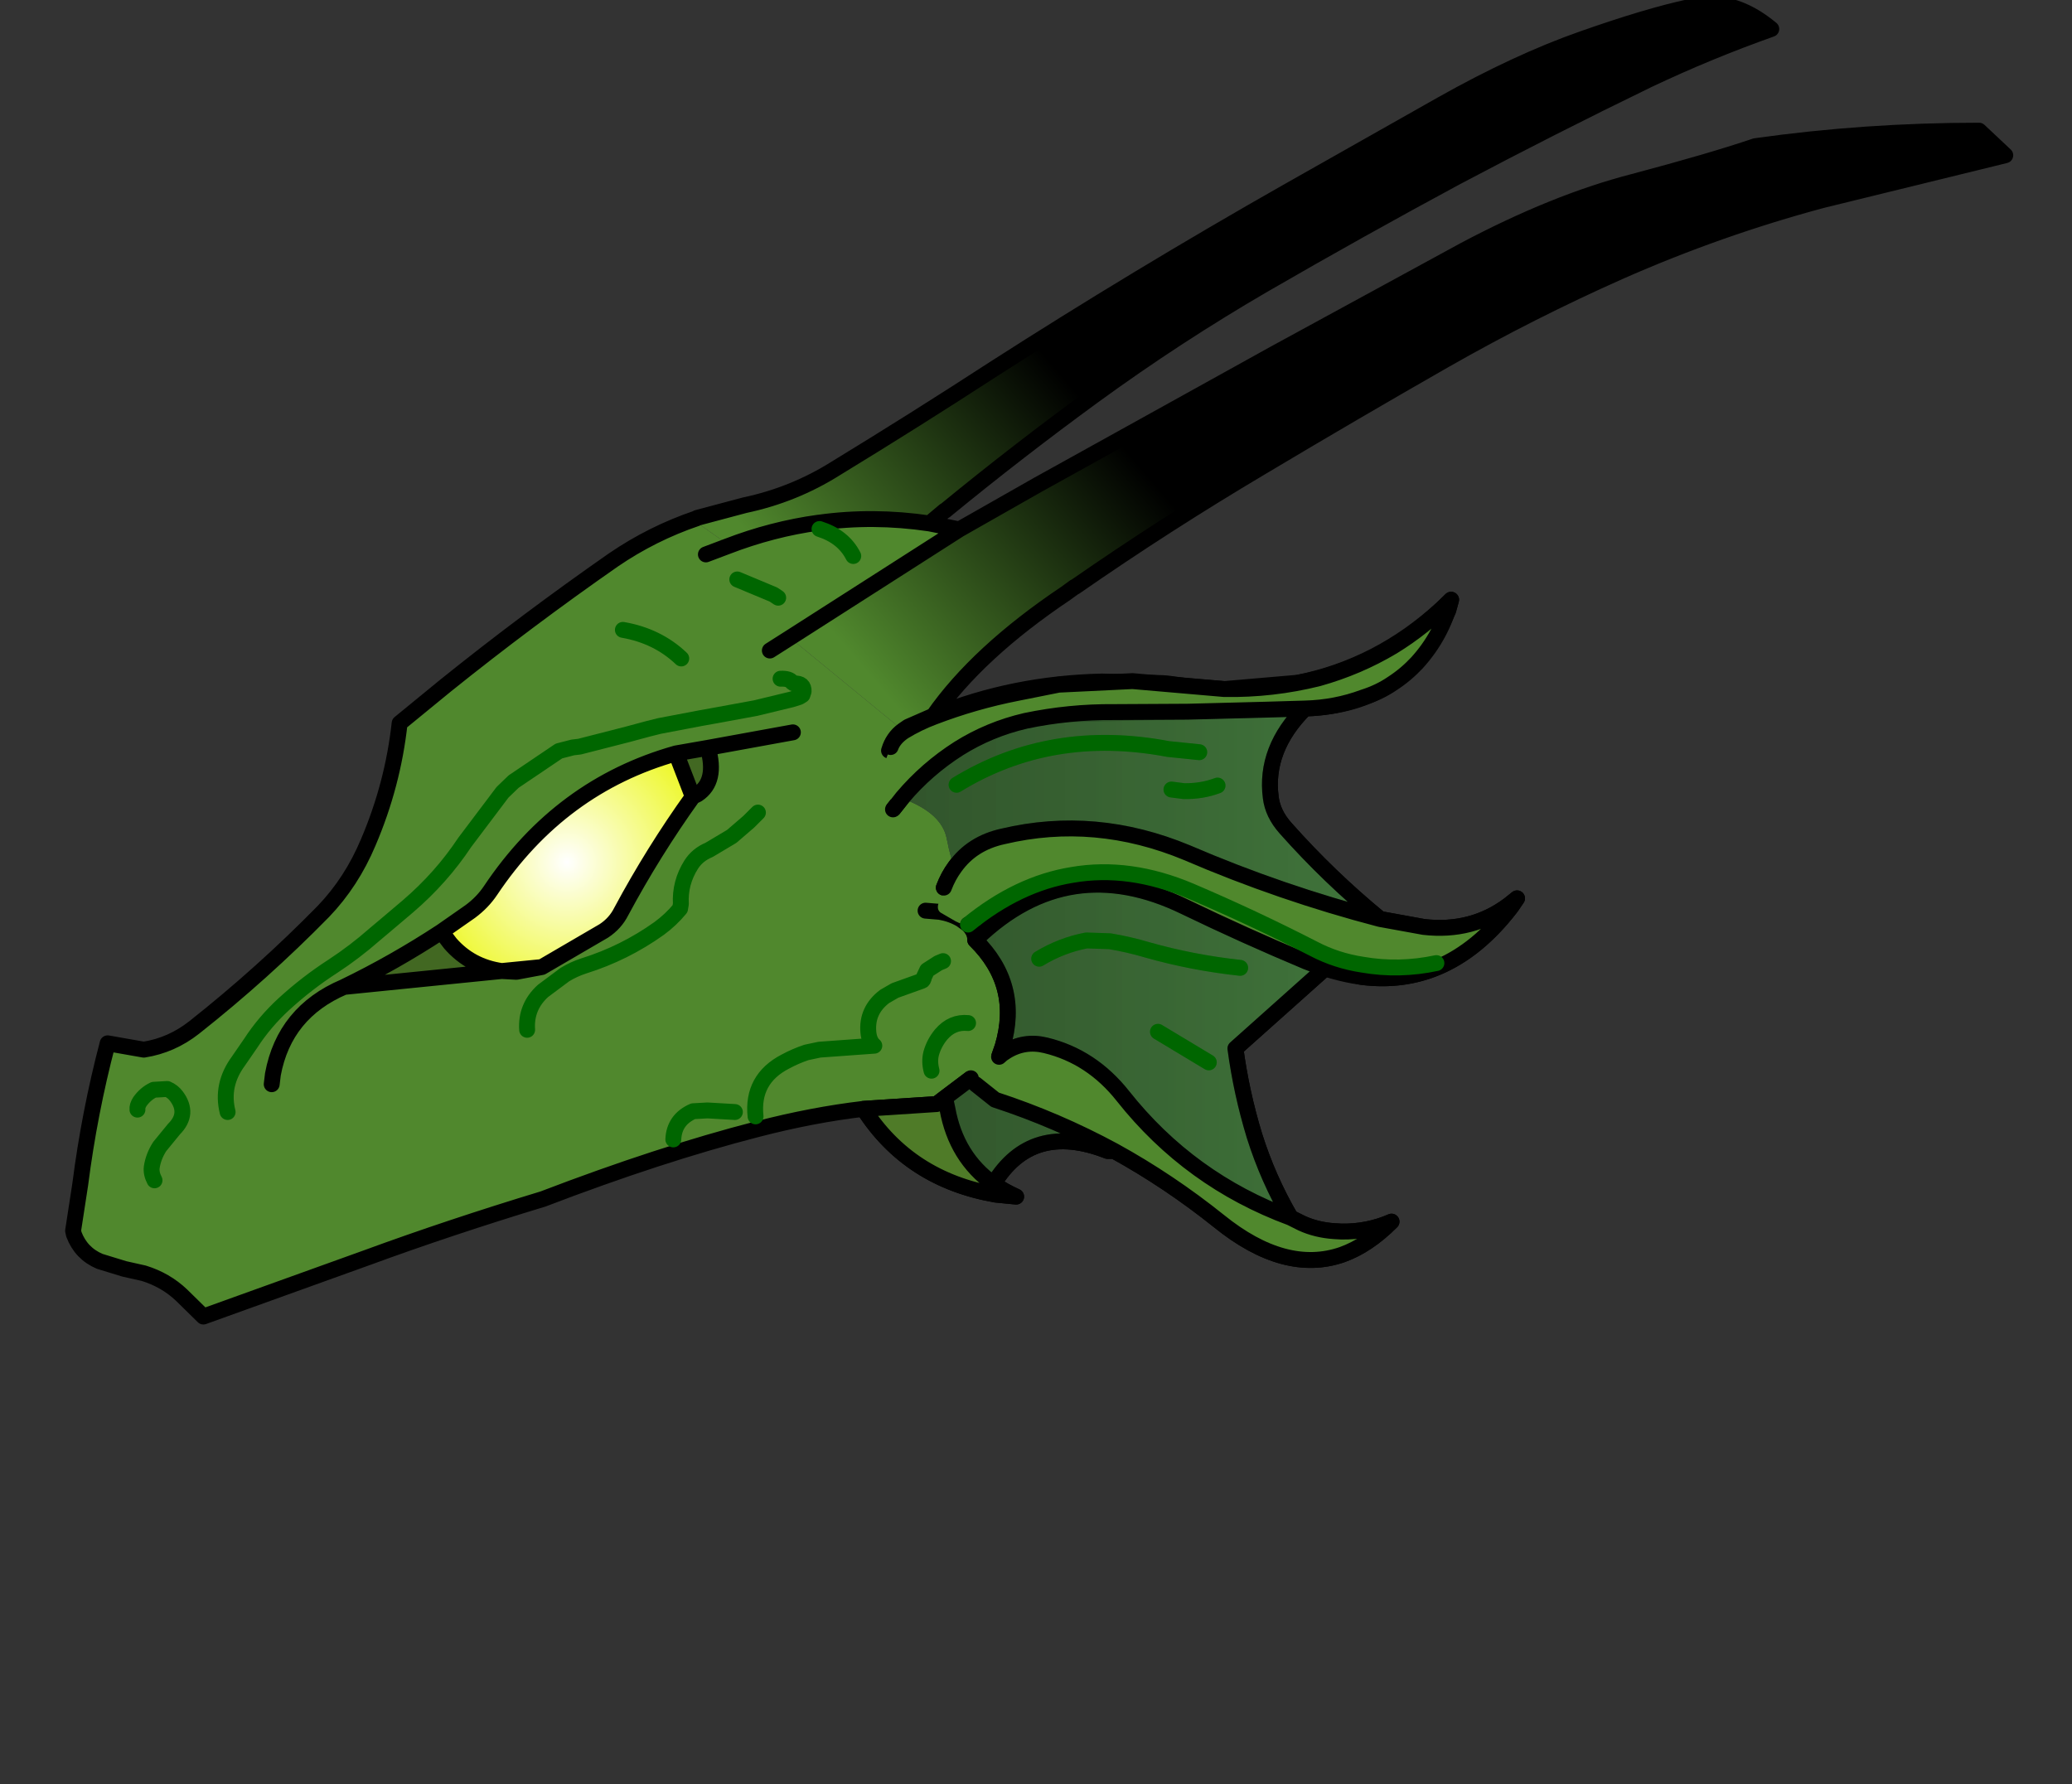 <svg xmlns:xlink="http://www.w3.org/1999/xlink" xmlns="http://www.w3.org/2000/svg" height="224.65px" width="260.8px">
  <rect width="100%" height="100%" fill="#333333" stroke="none"/>
  <g transform="matrix(1.0, 0.0, 0.0, 1.0, 89.35, 116.1)">
    <g data-characterId="1666" height="166.25" transform="matrix(1.0, 0.0, 0.0, 1.0, -80.65, -116.1)" width="244.2" xlink:href="#shape0"><g id="shape0" transform="matrix(1.0, 0.0, 0.0, 1.0, 80.65, 116.1)">
      <path d="M-1.6 -50.9 L4.4 -52.5 Q10.55 -53.8 15.8 -57.1 25.8 -63.2 35.65 -69.6 53.8 -81.25 72.65 -91.95 L92.1 -102.95 Q101.6 -108.3 109.85 -111.2 118.1 -114.1 123.25 -115.2 128.5 -116.7 133.6 -112.45 125.7 -109.65 118.1 -106.05 105.95 -100.15 94.05 -93.85 81.8 -87.25 69.7 -80.25 58.7 -73.85 48.4 -66.35 38.8 -59.35 29.6 -51.8 L29.55 -51.8 27.65 -50.2 Q20.55 -51.25 13.75 -50.3 L13.7 -50.3 Q7.85 -49.5 2.15 -47.3 L2.0 -47.75 -1.4 -50.15 -1.6 -50.9 M31.4 -49.45 L41.25 -55.05 71.1 -71.6 94.95 -84.6 Q106.35 -90.65 116.2 -93.2 126.0 -95.8 131.6 -97.7 145.45 -99.65 159.75 -99.65 L163.05 -96.55 140.0 -90.9 Q126.95 -87.4 114.5 -81.9 103.35 -76.95 92.55 -70.8 81.0 -64.2 69.45 -57.3 57.4 -50.15 45.95 -42.2 L45.9 -42.2 44.8 -41.4 Q33.7 -33.95 28.15 -26.0 L24.95 -24.6 24.3 -24.15 10.65 -35.35 10.3 -35.95 31.4 -49.45" fill="url(#gradient0)" fill-rule="evenodd" stroke="none"/>
      <path d="M-1.6 -50.9 L-1.4 -50.15 2.0 -47.75 2.15 -47.3 Q7.85 -49.5 13.7 -50.3 L13.75 -50.3 Q20.55 -51.25 27.65 -50.2 L31.4 -49.45 10.3 -35.95 10.65 -35.35 24.3 -24.15 24.95 -24.6 28.15 -26.0 28.45 -26.1 Q38.25 -30.05 49.35 -30.3 L56.95 -30.1 57.6 -30.05 59.85 -29.75 64.75 -29.35 74.05 -30.15 Q84.2 -32.2 92.15 -39.5 L93.3 -40.6 92.95 -39.25 92.75 -38.85 Q87.9 -27.3 74.9 -26.9 L64.75 -26.65 46.15 -26.2 Q32.6 -25.85 24.25 -15.7 L24.45 -15.5 Q29.15 -13.7 29.8 -10.6 30.4 -7.55 30.85 -6.95 33.0 -9.95 36.9 -10.8 48.5 -13.55 60.05 -8.75 71.9 -3.65 84.35 -0.4 L89.85 0.6 Q95.95 1.3 100.6 -2.2 L101.6 -3.0 100.85 -1.9 Q91.5 10.3 77.65 5.9 L77.4 5.85 75.05 4.95 Q67.3 1.7 59.75 -1.95 45.1 -9.05 33.65 2.0 L33.4 2.05 33.35 1.65 Q33.15 0.9 32.5 0.3 L31.6 -0.35 Q30.4 -1.05 28.95 -1.3 L27.15 -1.45 28.95 -1.3 Q30.4 -1.05 31.6 -0.35 L32.5 0.3 Q33.15 0.9 33.35 1.65 L33.4 2.05 33.4 2.25 Q39.15 7.9 36.85 15.65 L36.4 16.95 Q39.0 14.75 42.25 15.5 48.05 16.9 52.0 21.9 60.4 32.5 73.1 37.2 L74.5 37.9 Q76.35 38.75 78.6 38.9 L79.5 38.95 Q82.85 39.0 85.8 37.7 82.8 40.7 79.6 41.85 72.4 44.35 64.1 37.65 57.8 32.6 50.9 28.8 43.7 24.9 35.9 22.35 L33.45 20.4 32.85 19.65 29.6 22.1 28.55 22.9 19.35 23.5 Q12.95 24.25 6.0 26.05 -6.25 29.2 -21.0 34.85 -32.7 38.4 -43.2 42.25 L-63.75 49.65 -66.5 46.95 Q-68.5 45.05 -71.25 44.2 L-73.7 43.65 -76.8 42.7 Q-79.15 41.7 -80.05 39.3 L-80.15 38.85 -79.25 33.0 Q-78.1 24.0 -75.8 15.25 L-71.25 16.05 Q-67.75 15.5 -64.9 13.25 -56.3 6.45 -48.65 -1.35 -45.1 -5.05 -43.0 -10.05 -39.9 -17.3 -39.05 -25.05 L-33.25 -29.8 Q-23.05 -38.0 -12.15 -45.6 -7.25 -48.95 -1.65 -50.85 L-1.6 -50.9 M8.9 -30.65 Q10.0 -30.7 10.35 -30.2 10.5 -30.05 10.65 -30.05 11.85 -30.1 11.8 -29.05 L11.65 -28.6 11.25 -28.35 10.3 -28.05 5.75 -26.95 0.3 -25.95 -1.1 -25.7 -6.35 -24.7 -7.75 -24.35 -10.35 -23.65 -16.4 -22.1 -17.25 -22.0 -19.0 -21.55 -24.7 -17.7 -26.1 -16.35 -30.85 -10.05 Q-33.8 -5.6 -38.0 -2.0 L-40.95 0.5 -42.2 1.55 Q-44.7 3.75 -47.45 5.55 -50.7 7.65 -53.6 10.3 -56.05 12.55 -57.8 15.25 L-59.35 17.5 Q-61.55 20.5 -60.7 23.9 -61.55 20.5 -59.35 17.5 L-57.8 15.25 Q-56.05 12.55 -53.6 10.3 -50.7 7.65 -47.45 5.55 -44.7 3.75 -42.2 1.55 L-40.95 0.5 -38.0 -2.0 Q-33.8 -5.6 -30.85 -10.05 L-26.1 -16.35 -24.7 -17.7 -19.0 -21.55 -17.25 -22.0 -16.4 -22.1 -10.35 -23.65 -7.75 -24.35 -6.35 -24.7 -1.1 -25.7 0.3 -25.95 5.75 -26.95 10.3 -28.05 11.25 -28.35 11.65 -28.6 11.8 -29.05 Q11.85 -30.1 10.65 -30.05 10.5 -30.05 10.35 -30.2 10.0 -30.7 8.9 -30.65 M8.6 -40.85 L8.0 -41.25 3.45 -43.15 8.0 -41.25 8.6 -40.85 M18.05 -46.1 Q16.8 -48.55 13.8 -49.5 16.8 -48.55 18.05 -46.1 M7.55 -34.2 L10.3 -35.95 7.55 -34.2 M6.05 -13.8 L4.9 -12.65 2.75 -10.8 -0.1 -9.1 Q-1.55 -8.5 -2.35 -7.25 -3.8 -4.95 -3.65 -2.3 L-3.75 -1.7 Q-4.9 -0.3 -6.4 0.8 -10.75 3.9 -15.85 5.5 -17.1 5.9 -18.25 6.6 L-21.0 8.65 Q-23.2 10.65 -23.0 13.55 -23.2 10.65 -21.0 8.65 L-18.25 6.6 Q-17.1 5.9 -15.85 5.5 -10.75 3.9 -6.4 0.8 -4.9 -0.3 -3.75 -1.7 L-3.65 -2.3 Q-3.8 -4.95 -2.35 -7.25 -1.55 -8.5 -0.1 -9.1 L2.75 -10.8 4.9 -12.65 6.05 -13.8 M29.45 -4.35 Q30.0 -5.8 30.85 -6.95 30.0 -5.8 29.45 -4.35 M23.05 -14.2 L24.25 -15.7 23.05 -14.2 M22.55 -21.6 Q23.05 -23.25 24.3 -24.15 23.05 -23.25 22.55 -21.6 M91.45 5.15 Q86.75 6.15 82.15 5.35 78.85 4.85 76.0 3.35 68.4 -0.55 60.55 -3.9 45.45 -10.3 32.5 0.3 45.45 -10.3 60.55 -3.9 68.4 -0.55 76.0 3.35 78.85 4.85 82.15 5.35 86.75 6.15 91.45 5.15 M29.35 4.9 L28.75 5.15 27.35 6.05 26.95 6.9 Q26.9 7.35 26.65 7.4 L23.3 8.6 22.0 9.35 Q19.7 11.1 19.95 13.85 20.05 15.0 20.7 15.55 L13.8 16.05 12.15 16.4 Q10.8 16.85 9.5 17.55 5.25 19.75 5.75 24.45 5.25 19.75 9.5 17.55 10.8 16.85 12.15 16.4 L13.8 16.05 20.7 15.55 Q20.05 15.0 19.95 13.85 19.7 11.1 22.0 9.35 L23.3 8.6 26.65 7.4 Q26.9 7.35 26.95 6.9 L27.35 6.05 28.75 5.15 29.35 4.9 M32.5 12.7 Q30.5 12.5 29.1 14.15 28.2 15.25 27.85 16.55 27.6 17.55 27.9 18.7 27.6 17.55 27.85 16.55 28.2 15.25 29.1 14.15 30.5 12.5 32.5 12.7 M-3.6 -33.2 Q-6.6 -36.05 -10.95 -36.8 -6.6 -36.05 -3.6 -33.2 M-4.25 -21.25 Q-18.8 -17.15 -27.6 -4.0 -28.6 -2.5 -30.15 -1.35 L-33.8 1.2 Q-39.75 5.1 -46.05 8.15 L-26.2 6.15 -24.35 6.25 -21.15 5.65 -13.35 1.1 Q-11.9 0.15 -11.15 -1.35 -7.1 -8.9 -2.15 -15.8 L-1.55 -16.1 Q0.95 -17.75 -0.25 -21.95 L-4.25 -21.25 M10.45 -23.9 L-0.25 -21.95 10.45 -23.9 M3.15 23.9 L-0.3 23.7 -2.1 23.8 Q-4.5 24.85 -4.6 27.35 -4.5 24.85 -2.1 23.8 L-0.3 23.7 3.15 23.9 M-55.15 20.4 L-55.0 19.15 Q-53.55 11.35 -46.05 8.15 -53.55 11.35 -55.0 19.15 L-55.15 20.4 M-69.9 32.5 Q-70.35 31.65 -70.25 30.85 -70.05 29.5 -69.25 28.25 L-67.45 26.05 Q-65.5 24.1 -67.15 21.9 -67.6 21.3 -68.3 21.0 L-70.0 21.1 Q-71.05 21.6 -71.75 22.6 -72.1 23.15 -72.05 23.6 -72.1 23.15 -71.75 22.6 -71.05 21.6 -70.0 21.1 L-68.3 21.0 Q-67.6 21.3 -67.15 21.9 -65.5 24.1 -67.45 26.05 L-69.25 28.25 Q-70.05 29.5 -70.25 30.85 -70.35 31.65 -69.9 32.5 M-0.5 -46.3 L2.15 -47.3 -0.5 -46.3" fill="#50882d" fill-rule="evenodd" stroke="none"/>
      <path d="M74.9 -26.9 Q69.8 -21.8 70.6 -15.7 70.85 -13.65 72.45 -11.85 77.95 -5.65 84.35 -0.4 71.9 -3.65 60.05 -8.75 48.5 -13.55 36.9 -10.8 33.0 -9.95 30.85 -6.95 30.4 -7.55 29.8 -10.6 29.15 -13.7 24.45 -15.5 L24.25 -15.7 Q32.6 -25.85 46.15 -26.2 L64.75 -26.65 74.9 -26.9 M77.4 5.85 L66.15 15.9 Q66.9 21.5 68.55 26.9 70.25 32.3 73.1 37.2 60.4 32.5 52.0 21.9 48.05 16.9 42.25 15.5 39.0 14.75 36.4 16.95 L36.85 15.65 Q39.15 7.9 33.4 2.25 L33.65 2.0 Q45.1 -9.05 59.75 -1.95 67.3 1.7 75.05 4.95 L77.4 5.85 M50.9 28.8 L50.05 28.8 Q40.5 25.05 35.7 32.95 31.0 29.6 29.9 23.5 L29.6 22.1 32.85 19.65 33.45 20.4 35.9 22.35 Q43.7 24.9 50.9 28.8 M61.6 -21.4 L57.7 -21.8 Q42.95 -24.6 31.05 -17.3 42.95 -24.6 57.7 -21.8 L61.6 -21.4 M58.1 -16.7 L59.65 -16.5 Q61.9 -16.45 63.9 -17.2 61.9 -16.45 59.65 -16.5 L58.1 -16.7 M56.4 13.8 L62.8 17.65 56.4 13.8 M41.45 4.6 Q44.25 2.9 47.4 2.3 L50.35 2.4 Q52.75 2.8 55.1 3.5 60.75 5.1 66.75 5.75 60.75 5.1 55.1 3.5 52.75 2.8 50.35 2.4 L47.4 2.3 Q44.25 2.9 41.45 4.6" fill="url(#gradient1)" fill-rule="evenodd" stroke="none"/>
      <path d="M-33.8 1.2 L-30.15 -1.35 Q-28.6 -2.5 -27.6 -4.0 -18.8 -17.15 -4.25 -21.25 L-2.15 -15.8 Q-7.1 -8.9 -11.15 -1.35 -11.9 0.15 -13.35 1.1 L-21.15 5.65 -26.2 6.15 Q-30.1 5.6 -32.65 2.7 L-33.8 1.2" fill="url(#gradient2)" fill-rule="evenodd" stroke="none"/>
      <path d="M-33.8 1.2 L-32.65 2.7 Q-30.1 5.6 -26.2 6.15 L-46.05 8.15 Q-39.75 5.1 -33.8 1.2 M-2.15 -15.8 L-4.25 -21.25 -0.25 -21.95 Q0.95 -17.75 -1.55 -16.1 L-2.15 -15.8" fill="#426822" fill-rule="evenodd" stroke="none"/>
      <path d="M35.7 32.95 Q37.0 33.85 38.55 34.55 L36.0 34.3 Q25.05 32.4 19.35 23.5 L28.55 22.9 29.6 22.1 29.9 23.5 Q31.0 29.6 35.7 32.95" fill="#4f7b28" fill-rule="evenodd" stroke="none"/>
      <path d="M27.65 -50.2 L29.55 -51.8 29.6 -51.8 Q38.8 -59.35 48.4 -66.35 58.7 -73.85 69.7 -80.25 81.8 -87.25 94.05 -93.85 105.95 -100.15 118.1 -106.05 125.7 -109.65 133.6 -112.45 128.5 -116.7 123.25 -115.2 118.1 -114.1 109.85 -111.2 101.6 -108.3 92.1 -102.95 L72.65 -91.95 Q53.8 -81.25 35.65 -69.6 25.8 -63.2 15.8 -57.1 10.55 -53.8 4.4 -52.5 L-1.6 -50.9 -1.65 -50.85 Q-7.25 -48.95 -12.15 -45.6 -23.05 -38.0 -33.25 -29.8 L-39.05 -25.05 Q-39.9 -17.3 -43.0 -10.05 -45.1 -5.05 -48.65 -1.35 -56.3 6.45 -64.9 13.25 -67.75 15.5 -71.25 16.05 L-75.8 15.25 Q-78.1 24.0 -79.25 33.0 L-80.15 38.85 -80.05 39.3 Q-79.15 41.7 -76.8 42.7 L-73.7 43.65 -71.25 44.2 Q-68.5 45.05 -66.5 46.95 L-63.75 49.65 -43.2 42.25 Q-32.7 38.4 -21.0 34.85 -6.25 29.2 6.0 26.05 12.95 24.25 19.35 23.5 25.05 32.4 36.0 34.3 L38.55 34.55 Q37.0 33.85 35.7 32.95 40.5 25.05 50.05 28.8 L50.9 28.8 Q43.7 24.9 35.9 22.35 L33.45 20.4 M2.15 -47.3 Q7.85 -49.5 13.7 -50.3 L13.75 -50.3 Q20.55 -51.25 27.65 -50.2 L31.4 -49.45 41.25 -55.05 71.1 -71.6 94.95 -84.6 Q106.35 -90.65 116.2 -93.2 126.0 -95.8 131.6 -97.7 145.45 -99.65 159.75 -99.65 L163.05 -96.55 140.0 -90.9 Q126.95 -87.4 114.5 -81.9 103.35 -76.95 92.55 -70.8 81.0 -64.2 69.45 -57.3 57.4 -50.15 45.95 -42.2 L45.9 -42.2 44.8 -41.4 Q33.7 -33.95 28.15 -26.0 L28.45 -26.1 Q38.25 -30.05 49.35 -30.3 L56.95 -30.1 57.6 -30.05 59.85 -29.75 64.75 -29.35 74.05 -30.15 Q84.2 -32.2 92.15 -39.5 L93.3 -40.6 92.95 -39.25 92.75 -38.85 Q87.9 -27.3 74.9 -26.9 69.8 -21.8 70.6 -15.7 70.85 -13.65 72.45 -11.85 77.95 -5.65 84.35 -0.4 L89.85 0.6 Q95.95 1.3 100.6 -2.2 L101.6 -3.0 100.85 -1.9 Q91.5 10.3 77.65 5.9 L77.4 5.85 66.15 15.9 Q66.9 21.5 68.55 26.9 70.25 32.3 73.1 37.2 L74.5 37.9 Q76.35 38.75 78.6 38.9 L79.5 38.95 Q82.85 39.0 85.8 37.7 82.8 40.7 79.6 41.85 72.4 44.35 64.1 37.65 57.8 32.6 50.9 28.8 M24.3 -24.15 L24.95 -24.6 28.15 -26.0 M10.3 -35.95 L7.55 -34.2 M30.85 -6.95 Q33.0 -9.95 36.9 -10.8 48.5 -13.55 60.05 -8.75 71.9 -3.65 84.35 -0.4 M24.3 -24.15 Q23.05 -23.25 22.55 -21.6 M24.25 -15.7 L23.05 -14.2 M33.4 2.05 L33.35 1.65 Q33.15 0.9 32.5 0.3 L31.6 -0.35 Q30.4 -1.05 28.95 -1.3 L27.15 -1.45 M30.85 -6.95 Q30.0 -5.8 29.45 -4.35 M31.4 -49.45 L10.3 -35.95 M74.9 -26.9 L64.75 -26.65 46.15 -26.2 Q32.6 -25.85 24.25 -15.7 M77.4 5.85 L75.05 4.95 Q67.3 1.7 59.75 -1.95 45.1 -9.05 33.65 2.0 L33.4 2.25 Q39.15 7.9 36.85 15.65 L36.4 16.95 Q39.0 14.75 42.25 15.5 48.05 16.9 52.0 21.9 60.4 32.5 73.1 37.2 M33.4 2.05 L33.4 2.25 M29.6 22.1 L28.55 22.9 19.35 23.5 M29.6 22.1 L29.9 23.5 Q31.0 29.6 35.7 32.95 M32.85 19.65 L29.6 22.1 M-4.25 -21.25 Q-18.8 -17.15 -27.6 -4.0 -28.6 -2.5 -30.15 -1.35 L-33.8 1.2 -32.65 2.7 Q-30.1 5.6 -26.2 6.15 L-21.15 5.65 -13.35 1.1 Q-11.9 0.15 -11.15 -1.35 -7.1 -8.9 -2.15 -15.8 L-4.25 -21.25 -0.25 -21.95 10.45 -23.9 M-2.15 -15.8 L-1.55 -16.1 Q0.95 -17.75 -0.25 -21.95 M-26.2 6.15 L-24.35 6.25 -21.15 5.65 M-46.05 8.15 Q-53.55 11.35 -55.0 19.15 L-55.15 20.4 M-33.8 1.2 Q-39.75 5.1 -46.05 8.15 L-26.2 6.15 M2.15 -47.3 L-0.5 -46.3" fill="none" stroke="#000000" stroke-linecap="round" stroke-linejoin="round" stroke-width="2.0"/>
      <path d="M13.8 -49.5 Q16.8 -48.55 18.05 -46.1 M3.45 -43.15 L8.0 -41.25 8.6 -40.85 M-60.7 23.9 Q-61.55 20.5 -59.35 17.5 L-57.8 15.25 Q-56.05 12.55 -53.6 10.3 -50.7 7.65 -47.45 5.55 -44.7 3.75 -42.2 1.55 L-40.95 0.5 -38.0 -2.0 Q-33.8 -5.6 -30.85 -10.05 L-26.1 -16.35 -24.7 -17.7 -19.0 -21.55 -17.25 -22.0 -16.4 -22.1 -10.35 -23.65 -7.75 -24.35 -6.35 -24.7 -1.1 -25.7 0.3 -25.95 5.75 -26.95 10.3 -28.05 11.25 -28.35 11.65 -28.6 11.8 -29.05 Q11.85 -30.1 10.65 -30.05 10.5 -30.05 10.35 -30.2 10.0 -30.7 8.9 -30.65 M-23.0 13.55 Q-23.2 10.65 -21.0 8.65 L-18.25 6.6 Q-17.1 5.9 -15.85 5.5 -10.75 3.9 -6.4 0.8 -4.9 -0.3 -3.75 -1.7 L-3.65 -2.3 Q-3.8 -4.95 -2.35 -7.25 -1.55 -8.5 -0.1 -9.1 L2.75 -10.8 4.9 -12.65 6.05 -13.8 M63.9 -17.2 Q61.9 -16.45 59.65 -16.5 L58.1 -16.7 M31.05 -17.3 Q42.95 -24.6 57.7 -21.8 L61.6 -21.4 M32.5 0.3 Q45.45 -10.3 60.55 -3.9 68.4 -0.55 76.0 3.35 78.85 4.85 82.15 5.35 86.75 6.15 91.45 5.15 M66.75 5.75 Q60.75 5.1 55.1 3.5 52.75 2.8 50.35 2.4 L47.4 2.3 Q44.25 2.9 41.45 4.6 M62.8 17.65 L56.4 13.8 M5.75 24.45 Q5.25 19.75 9.5 17.55 10.8 16.85 12.15 16.4 L13.8 16.05 20.7 15.55 Q20.05 15.0 19.95 13.85 19.7 11.1 22.0 9.35 L23.3 8.6 26.65 7.4 Q26.9 7.35 26.95 6.9 L27.35 6.05 28.75 5.15 29.35 4.9 M27.9 18.7 Q27.6 17.55 27.85 16.55 28.2 15.25 29.1 14.15 30.5 12.5 32.5 12.7 M-10.95 -36.8 Q-6.6 -36.05 -3.6 -33.2 M-4.6 27.35 Q-4.5 24.85 -2.1 23.8 L-0.3 23.7 3.15 23.9 M-72.05 23.6 Q-72.1 23.15 -71.75 22.6 -71.05 21.6 -70.0 21.1 L-68.3 21.0 Q-67.6 21.3 -67.15 21.9 -65.5 24.1 -67.45 26.05 L-69.25 28.25 Q-70.05 29.5 -70.25 30.85 -70.35 31.65 -69.9 32.5" fill="none" stroke="#006600" stroke-linecap="round" stroke-linejoin="round" stroke-width="2.0"/>
      <path d="M22.75 -22.05 Q23.15 -23.15 24.4 -24.0 26.2 -25.1 28.2 -25.85 33.3 -27.8 38.65 -28.85 L43.9 -29.9 53.2 -30.35 64.75 -29.35 Q70.8 -29.25 76.6 -30.7 81.6 -32.1 85.95 -34.7 89.95 -37.15 93.3 -40.6 92.1 -36.05 89.0 -32.65 87.6 -31.15 85.9 -30.05 84.3 -28.95 82.25 -28.3 78.75 -27.0 74.9 -26.9 L69.85 -26.75 60.15 -26.5 50.85 -26.45 Q45.25 -26.5 39.75 -25.35 35.2 -24.3 31.3 -21.85 27.3 -19.3 24.25 -15.7 L23.15 -14.3 21.75 -18.9 21.8 -19.55 22.1 -20.35 22.75 -22.05 M84.35 -0.4 L89.85 0.6 Q95.95 1.3 100.6 -2.2 L101.6 -3.0 100.85 -1.9 Q96.7 3.5 91.65 5.65 87.2 7.55 82.05 6.9 L77.65 5.9 77.4 5.85 75.05 4.95 Q67.3 1.7 59.75 -1.95 52.45 -5.5 45.9 -4.5 39.4 -3.5 33.65 2.0 L33.4 2.05 33.35 1.65 Q33.15 0.9 32.5 0.3 31.9 0.4 30.95 -0.1 L29.05 -1.2 Q28.15 -1.85 29.55 -3.8 L29.45 -4.35 Q30.0 -5.8 30.85 -6.95 33.0 -9.95 36.9 -10.8 48.5 -13.55 60.05 -8.75 71.9 -3.65 84.35 -0.4 M73.1 37.2 L74.5 37.9 Q76.35 38.75 78.6 38.9 L79.5 38.95 Q82.85 39.0 85.8 37.7 82.8 40.7 79.6 41.85 72.4 44.35 64.1 37.65 57.8 32.6 50.9 28.8 43.7 24.9 35.9 22.35 L33.45 20.4 32.85 19.65 Q32.05 18.9 32.5 18.3 L33.5 17.15 Q33.95 16.6 35.55 16.7 L36.5 16.65 36.4 16.95 36.8 16.6 37.25 16.3 Q39.55 14.85 42.25 15.5 48.05 16.9 52.0 21.9 60.4 32.5 73.1 37.2 M91.45 5.15 Q86.75 6.15 82.15 5.35 78.85 4.85 76.0 3.35 68.4 -0.55 60.55 -3.9 52.8 -7.2 45.6 -5.95 38.8 -4.85 32.5 0.3 38.8 -4.85 45.6 -5.95 52.8 -7.2 60.55 -3.9 68.4 -0.55 76.0 3.35 78.85 4.85 82.15 5.35 86.75 6.15 91.45 5.15" fill="#50882d" fill-rule="evenodd" stroke="none"/>
      <path d="M74.9 -26.9 Q69.8 -21.8 70.6 -15.7 70.85 -13.65 72.45 -11.85 77.95 -5.65 84.35 -0.4 71.9 -3.65 60.05 -8.75 48.5 -13.55 36.9 -10.8 33.0 -9.95 30.85 -6.95 30.4 -7.55 29.8 -10.6 29.15 -13.7 24.45 -15.5 L24.25 -15.7 Q27.3 -19.3 31.3 -21.85 35.2 -24.3 39.75 -25.35 45.25 -26.5 50.85 -26.45 L60.15 -26.5 69.85 -26.75 74.9 -26.9 M77.4 5.85 L66.15 15.9 Q66.9 21.5 68.55 26.9 70.25 32.3 73.1 37.2 60.4 32.5 52.0 21.9 48.05 16.9 42.25 15.5 39.55 14.85 37.25 16.3 L36.8 16.6 36.4 16.95 36.5 16.65 36.85 15.65 Q39.15 7.9 33.4 2.25 L33.65 2.0 Q39.4 -3.5 45.9 -4.5 52.45 -5.5 59.75 -1.95 67.3 1.7 75.05 4.95 L77.4 5.85 M50.9 28.8 L50.05 28.8 Q40.5 25.05 35.7 32.95 31.0 29.6 29.9 23.5 L29.6 22.1 32.85 19.65 33.45 20.4 35.9 22.35 Q43.7 24.9 50.9 28.8 M58.1 -16.7 L59.65 -16.5 Q61.9 -16.45 63.9 -17.2 61.9 -16.45 59.65 -16.5 L58.1 -16.7 M41.45 4.6 Q44.25 2.9 47.4 2.3 L50.35 2.4 Q52.75 2.8 55.1 3.5 60.75 5.1 66.75 5.75 60.75 5.1 55.1 3.5 52.75 2.8 50.35 2.4 L47.4 2.3 Q44.25 2.9 41.45 4.6 M61.6 -21.4 L57.7 -21.8 Q42.95 -24.6 31.05 -17.3 42.95 -24.6 57.7 -21.8 L61.6 -21.4 M56.4 13.8 L62.8 17.65 56.4 13.8" fill="url(#gradient3)" fill-rule="evenodd" stroke="none"/>
      <path d="M35.7 32.95 Q37.0 33.85 38.55 34.55 L36.0 34.3 Q25.05 32.4 19.35 23.5 L28.55 22.9 29.6 22.1 29.9 23.5 Q31.0 29.6 35.7 32.95" fill="#4f7b28" fill-rule="evenodd" stroke="none"/>
      <path d="M22.75 -22.05 Q23.15 -23.15 24.4 -24.0 26.2 -25.1 28.2 -25.85 33.3 -27.8 38.65 -28.85 L43.9 -29.9 53.2 -30.35 64.75 -29.35 Q70.8 -29.25 76.6 -30.7 81.6 -32.1 85.95 -34.7 89.95 -37.15 93.3 -40.6 92.1 -36.05 89.0 -32.65 87.6 -31.15 85.9 -30.05 84.3 -28.95 82.25 -28.3 78.75 -27.0 74.9 -26.9 69.8 -21.8 70.6 -15.7 70.85 -13.65 72.45 -11.85 77.95 -5.65 84.35 -0.4 L89.85 0.6 Q95.95 1.3 100.6 -2.2 L101.6 -3.0 100.85 -1.9 Q96.7 3.5 91.65 5.65 87.2 7.55 82.05 6.9 L77.65 5.9 77.4 5.85 66.15 15.9 Q66.9 21.5 68.55 26.9 70.25 32.3 73.1 37.2 L74.5 37.9 Q76.35 38.75 78.6 38.9 L79.5 38.95 Q82.85 39.0 85.8 37.7 82.8 40.7 79.6 41.85 72.4 44.35 64.1 37.65 57.8 32.6 50.9 28.8 L50.05 28.8 Q40.5 25.05 35.7 32.95 37.0 33.85 38.55 34.55 L36.0 34.3 Q25.05 32.4 19.35 23.5 L28.55 22.9 29.6 22.1 32.85 19.65 M36.5 16.65 L36.85 15.65 Q39.15 7.9 33.4 2.25 L33.4 2.05 33.35 1.65 Q33.15 0.9 32.5 0.3 M29.45 -4.35 Q30.0 -5.8 30.85 -6.95 33.0 -9.95 36.9 -10.8 48.5 -13.55 60.05 -8.75 71.9 -3.65 84.35 -0.4 M24.25 -15.7 L23.15 -14.3 M74.9 -26.9 L69.85 -26.75 60.15 -26.5 50.85 -26.45 Q45.25 -26.5 39.75 -25.35 35.2 -24.3 31.3 -21.85 27.3 -19.3 24.25 -15.7 M77.4 5.85 L75.05 4.95 Q67.3 1.7 59.75 -1.95 52.45 -5.5 45.9 -4.5 39.4 -3.5 33.65 2.0 L33.4 2.25 M73.1 37.2 Q60.4 32.5 52.0 21.9 48.05 16.9 42.25 15.5 39.55 14.85 37.25 16.3 L36.8 16.6 36.4 16.95 36.5 16.65 M35.7 32.95 Q31.0 29.6 29.9 23.5 L29.6 22.1 M33.45 20.4 L35.9 22.35 Q43.7 24.9 50.9 28.8" fill="none" stroke="#000000" stroke-linecap="round" stroke-linejoin="round" stroke-width="2.0"/>
      <path d="M63.9 -17.2 Q61.9 -16.45 59.65 -16.5 L58.1 -16.7 M32.5 0.3 Q38.8 -4.85 45.6 -5.95 52.8 -7.2 60.55 -3.9 68.4 -0.55 76.0 3.35 78.85 4.85 82.15 5.35 86.75 6.15 91.45 5.15 M31.05 -17.3 Q42.95 -24.6 57.7 -21.8 L61.6 -21.4 M66.75 5.75 Q60.75 5.1 55.1 3.5 52.75 2.8 50.35 2.4 L47.4 2.3 Q44.25 2.9 41.45 4.6 M62.8 17.65 L56.4 13.8" fill="none" stroke="#006600" stroke-linecap="round" stroke-linejoin="round" stroke-width="2.0"/>
    </g>
    </g>
  </g>
  <defs>
    <linearGradient gradientTransform="matrix(0.02, -0.017, 0.03, 0.035, 38.15, -43.05)" gradientUnits="userSpaceOnUse" id="gradient0" spreadMethod="pad" x1="-819.2" x2="819.2">
      <stop offset="0.0" stop-color="#50882d"/>
      <stop offset="1.0" stop-color="#000000"/>
    </linearGradient>
    <linearGradient gradientTransform="matrix(0.037, 0.0, 0.0, 0.016, 54.3, -13.65)" gradientUnits="userSpaceOnUse" id="gradient1" spreadMethod="pad" x1="-819.2" x2="819.2">
      <stop offset="0.0" stop-color="#31552b" stop-opacity="0.863"/>
      <stop offset="1.0" stop-color="#41793c" stop-opacity="0.753"/>
    </linearGradient>
    <radialGradient cx="0" cy="0" gradientTransform="matrix(0.024, 0.0, 0.0, 0.024, -18.0, -7.55)" gradientUnits="userSpaceOnUse" id="gradient2" r="819.2" spreadMethod="pad">
      <stop offset="0.0" stop-color="#ffffff"/>
      <stop offset="1.0" stop-color="#ecf71a"/>
    </radialGradient>
    <linearGradient gradientTransform="matrix(0.037, 0.0, 0.0, 0.016, 54.3, -13.65)" gradientUnits="userSpaceOnUse" id="gradient3" spreadMethod="pad" x1="-819.2" x2="819.2">
      <stop offset="0.0" stop-color="#31552b" stop-opacity="0.863"/>
      <stop offset="1.0" stop-color="#41793c" stop-opacity="0.753"/>
    </linearGradient>
  </defs>
</svg>
